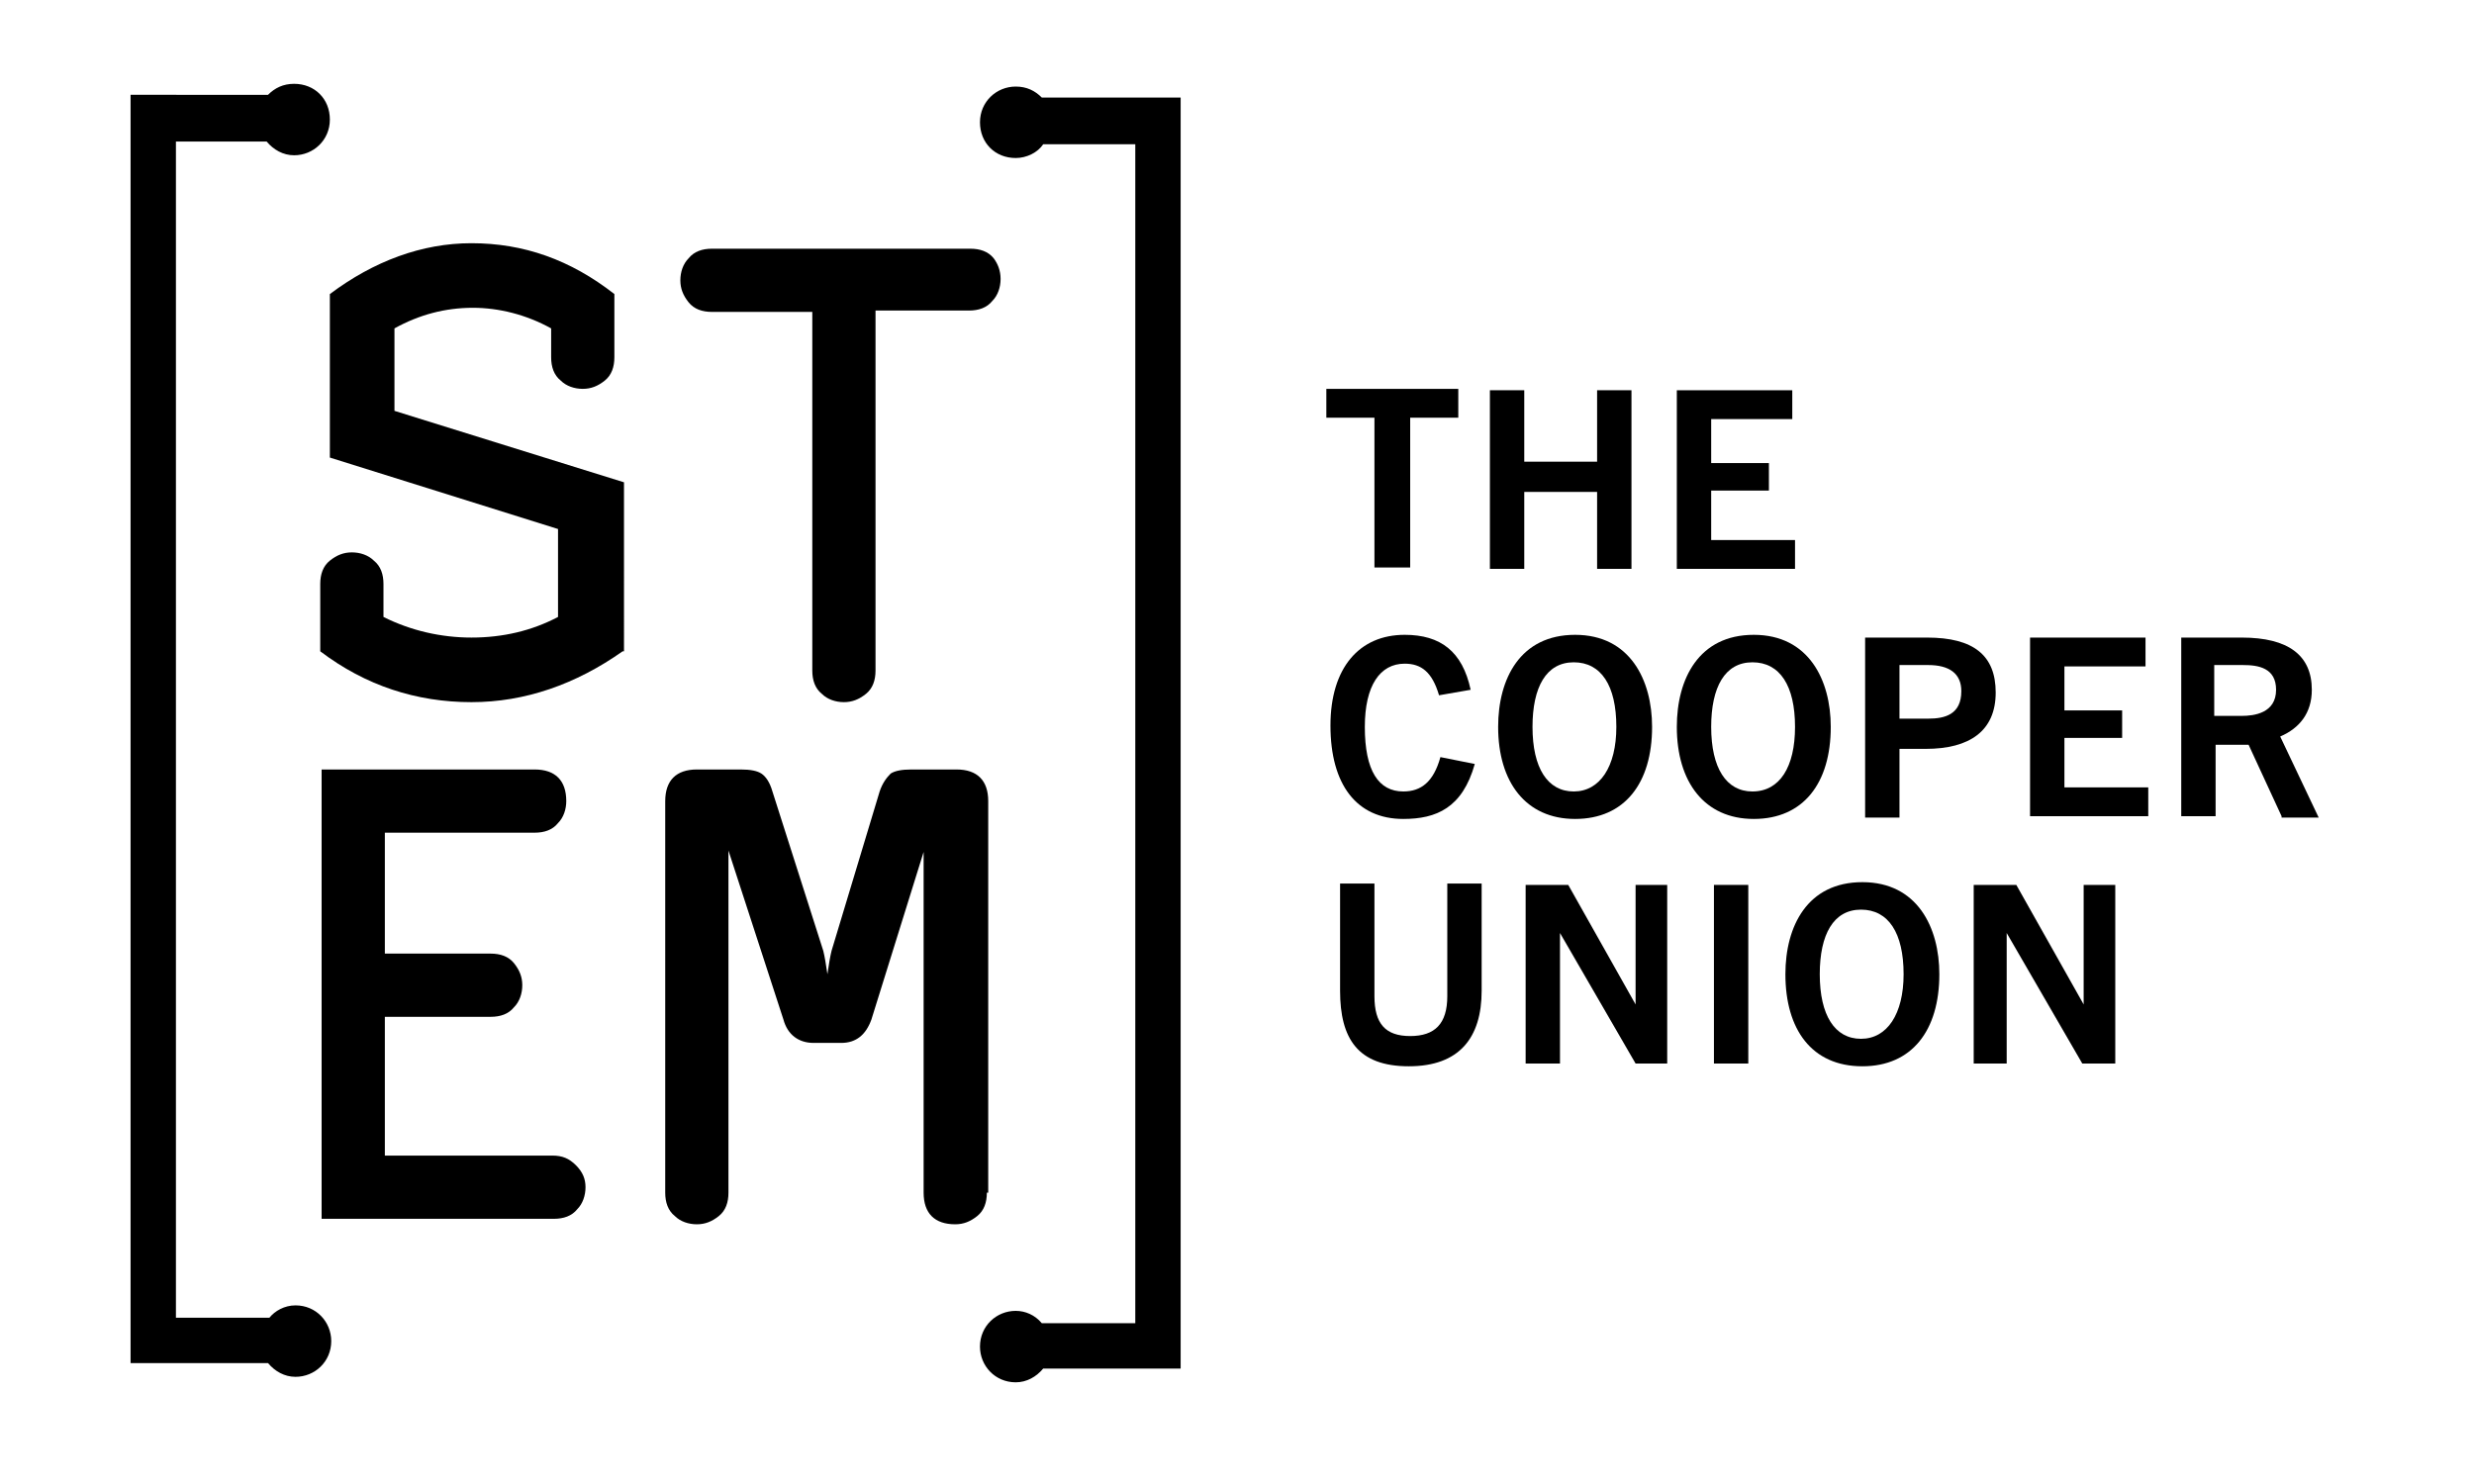 <?xml version="1.0" encoding="utf-8"?>
<!-- Generator: Adobe Illustrator 24.1.2, SVG Export Plug-In . SVG Version: 6.00 Build 0)  -->
<svg version="1.1" id="Layer_1" xmlns="http://www.w3.org/2000/svg" xmlns:xlink="http://www.w3.org/1999/xlink" x="0px" y="0px"
	 viewBox="0 0 180 108" style="enable-background:new 0 0 180 108;" xml:space="preserve">
<g>
	<g>
		<path d="M100,41.4V30.4h-3.5v-2.1h9.6v2.1h-3.5v10.9H100z"/>
		<path d="M116.2,41.4v-5.6h-5.3v5.6h-2.5v-13h2.5v5.2h5.3v-5.2h2.5v13H116.2z"/>
		<path d="M122,41.4v-13h8.4v2.1h-5.9v3.2h4.2v2h-4.2v3.6h6.1v2.1H122z"/>
		<path d="M107.3,55.6c-0.9,3.2-2.8,4-5.2,4c-3.4,0-5.3-2.5-5.3-6.8c0-4.2,2.1-6.6,5.4-6.6c2.6,0,4.2,1.2,4.8,4l-2.3,0.4
			c-0.5-1.7-1.3-2.3-2.5-2.3c-1.8,0-2.9,1.6-2.9,4.6c0,3.2,1,4.7,2.8,4.7c1.3,0,2.2-0.7,2.7-2.5L107.3,55.6z"/>
		<path d="M109,52.9c0-3.5,1.6-6.7,5.6-6.7c4,0,5.6,3.3,5.6,6.7c0,4.1-2,6.7-5.6,6.7C111,59.6,109,56.9,109,52.9z M117.6,52.9
			c0-3-1.1-4.7-3.1-4.7s-3,1.8-3,4.7c0,3,1.1,4.7,3,4.7S117.6,55.8,117.6,52.9z"/>
		<path d="M122,52.9c0-3.5,1.6-6.7,5.6-6.7c4,0,5.6,3.3,5.6,6.7c0,4.1-2,6.7-5.6,6.7C124,59.6,122,56.9,122,52.9z M130.6,52.9
			c0-3-1.1-4.7-3.1-4.7c-2,0-3,1.8-3,4.7c0,3,1.1,4.7,3,4.7C129.5,57.6,130.6,55.8,130.6,52.9z"/>
		<path d="M135.7,59.4v-13h4.5c3.4,0,5,1.3,5,4c0,2.8-1.9,4.1-5.1,4.1h-1.9v5H135.7z M140.3,52.3c1.2,0,2.4-0.3,2.4-2
			c0-1.3-0.9-1.9-2.4-1.9h-2.1v3.9H140.3z"/>
		<path d="M147.7,59.4v-13h8.4v2.1h-5.9v3.2h4.2v2h-4.2v3.6h6.1v2.1H147.7z"/>
		<path d="M166,59.4l-2.4-5.2h-2.4v5.2h-2.5v-13h4.4c3.4,0,5.1,1.3,5.1,3.8c0,1.7-0.9,2.8-2.3,3.4l2.8,5.9H166z M163.1,52.1
			c0.9,0,2.5-0.2,2.5-1.9c0-1.6-1.3-1.8-2.4-1.8h-2.1v3.7H163.1z"/>
		<path d="M105.3,64.3h2.5v7.8c0,3.4-1.6,5.5-5.3,5.5s-5-2-5-5.5v-7.8h2.5v8.2c0,2,0.8,2.9,2.6,2.9c1.8,0,2.7-0.9,2.7-2.9V64.3z"/>
		<path d="M119,77.4l-5.5-9.5h0v9.5H111v-13h3.1l4.9,8.7h0v-8.7h2.3v13H119z"/>
		<path d="M124.7,77.4v-13h2.5v13H124.7z"/>
		<path d="M129.9,70.9c0-3.5,1.6-6.7,5.6-6.7c4,0,5.6,3.3,5.6,6.7c0,4.1-2,6.7-5.6,6.7C131.8,77.6,129.9,74.9,129.9,70.9z
			 M138.5,70.9c0-3-1.1-4.7-3.1-4.7s-3,1.8-3,4.7c0,3,1.1,4.7,3,4.7S138.5,73.8,138.5,70.9z"/>
		<path d="M151.5,77.4l-5.5-9.5h0v9.5h-2.4v-13h3.1l4.9,8.7h0v-8.7h2.3v13H151.5z"/>
	</g>
</g>
<g>
	<path d="M45.3,47.4c-3.4,2.4-7.1,3.7-11,3.7c-4,0-7.7-1.2-11-3.7v-4.9c0-0.7,0.2-1.3,0.7-1.7c0.5-0.4,1-0.6,1.6-0.6
		c0.6,0,1.2,0.2,1.6,0.6c0.5,0.4,0.7,1,0.7,1.7v2.4c2,1,4.2,1.5,6.4,1.5c2.3,0,4.4-0.5,6.3-1.5v-6.4L24,33.3V21.4
		c3.2-2.4,6.7-3.7,10.3-3.7c3.8,0,7.2,1.2,10.4,3.7V26c0,0.7-0.2,1.3-0.7,1.7c-0.5,0.4-1,0.6-1.6,0.6c-0.6,0-1.2-0.2-1.6-0.6
		c-0.5-0.4-0.7-1-0.7-1.7v-2.1c-1.8-1-3.8-1.5-5.7-1.5c-2,0-3.9,0.5-5.7,1.5v6l16.7,5.2V47.4z"/>
	<path d="M72.8,20.3c0,0.6-0.2,1.2-0.6,1.6c-0.4,0.5-1,0.7-1.7,0.7h-6.8v26.2c0,0.7-0.2,1.3-0.7,1.7c-0.5,0.4-1,0.6-1.6,0.6
		c-0.6,0-1.2-0.2-1.6-0.6c-0.5-0.4-0.7-1-0.7-1.7V22.7h-7.3c-0.7,0-1.3-0.2-1.7-0.7c-0.4-0.5-0.6-1-0.6-1.6c0-0.6,0.2-1.2,0.6-1.6
		c0.4-0.5,1-0.7,1.7-0.7h18.8c0.7,0,1.3,0.2,1.7,0.7C72.6,19.2,72.8,19.7,72.8,20.3z"/>
	<path d="M42.6,86.4c0,0.6-0.2,1.2-0.6,1.6c-0.4,0.5-1,0.7-1.7,0.7H23.4V56h15.5c1.5,0,2.3,0.8,2.3,2.3c0,0.6-0.2,1.2-0.6,1.6
		c-0.4,0.5-1,0.7-1.7,0.7H28v8.8h7.7c0.7,0,1.3,0.2,1.7,0.7c0.4,0.5,0.6,1,0.6,1.6c0,0.6-0.2,1.2-0.6,1.6c-0.4,0.5-1,0.7-1.7,0.7H28
		v10.1h12.2c0.7,0,1.2,0.2,1.7,0.7C42.4,85.3,42.6,85.8,42.6,86.4z"/>
	<path d="M71.8,86.8c0,0.7-0.2,1.3-0.7,1.7c-0.5,0.4-1,0.6-1.6,0.6c-1.5,0-2.3-0.8-2.3-2.3V62l-3.8,12.2c-0.4,1.1-1.1,1.7-2.2,1.7
		h-2c-1.1,0-1.9-0.6-2.2-1.7L53,61.9v24.9c0,0.7-0.2,1.3-0.7,1.7c-0.5,0.4-1,0.6-1.6,0.6c-0.6,0-1.2-0.2-1.6-0.6
		c-0.5-0.4-0.7-1-0.7-1.7V58.3c0-1.5,0.8-2.3,2.3-2.3h3.2c0.7,0,1.2,0.1,1.5,0.3c0.3,0.2,0.6,0.6,0.8,1.3l3.7,11.6
		c0.1,0.4,0.2,1,0.3,1.7c0.1-0.7,0.2-1.3,0.3-1.7L64,57.6c0.2-0.6,0.5-1,0.8-1.3c0.3-0.2,0.8-0.3,1.5-0.3h3.3c1.5,0,2.3,0.8,2.3,2.3
		V86.8z"/>
	<g>
		<path d="M19.4,10.3c0.5,0.6,1.2,1,2,1c1.4,0,2.6-1.1,2.6-2.6s-1.1-2.6-2.6-2.6c-0.8,0-1.4,0.3-1.9,0.8H9.5v92.3h10
			c0.5,0.6,1.2,1,2,1c1.4,0,2.6-1.1,2.6-2.6c0-1.4-1.1-2.6-2.6-2.6c-0.8,0-1.5,0.4-1.9,0.9h-6.8V10.3H19.4z"/>
		<path d="M85.9,7.1H75.8c-0.5-0.5-1.1-0.8-1.9-0.8c-1.4,0-2.6,1.1-2.6,2.6s1.1,2.6,2.6,2.6c0.8,0,1.6-0.4,2-1h6.7v85.8h-6.8
			c-0.5-0.6-1.2-0.9-1.9-0.9c-1.4,0-2.6,1.1-2.6,2.6c0,1.4,1.1,2.6,2.6,2.6c0.8,0,1.5-0.4,2-1h10V7.1z"/>
	</g>
</g>
</svg>
